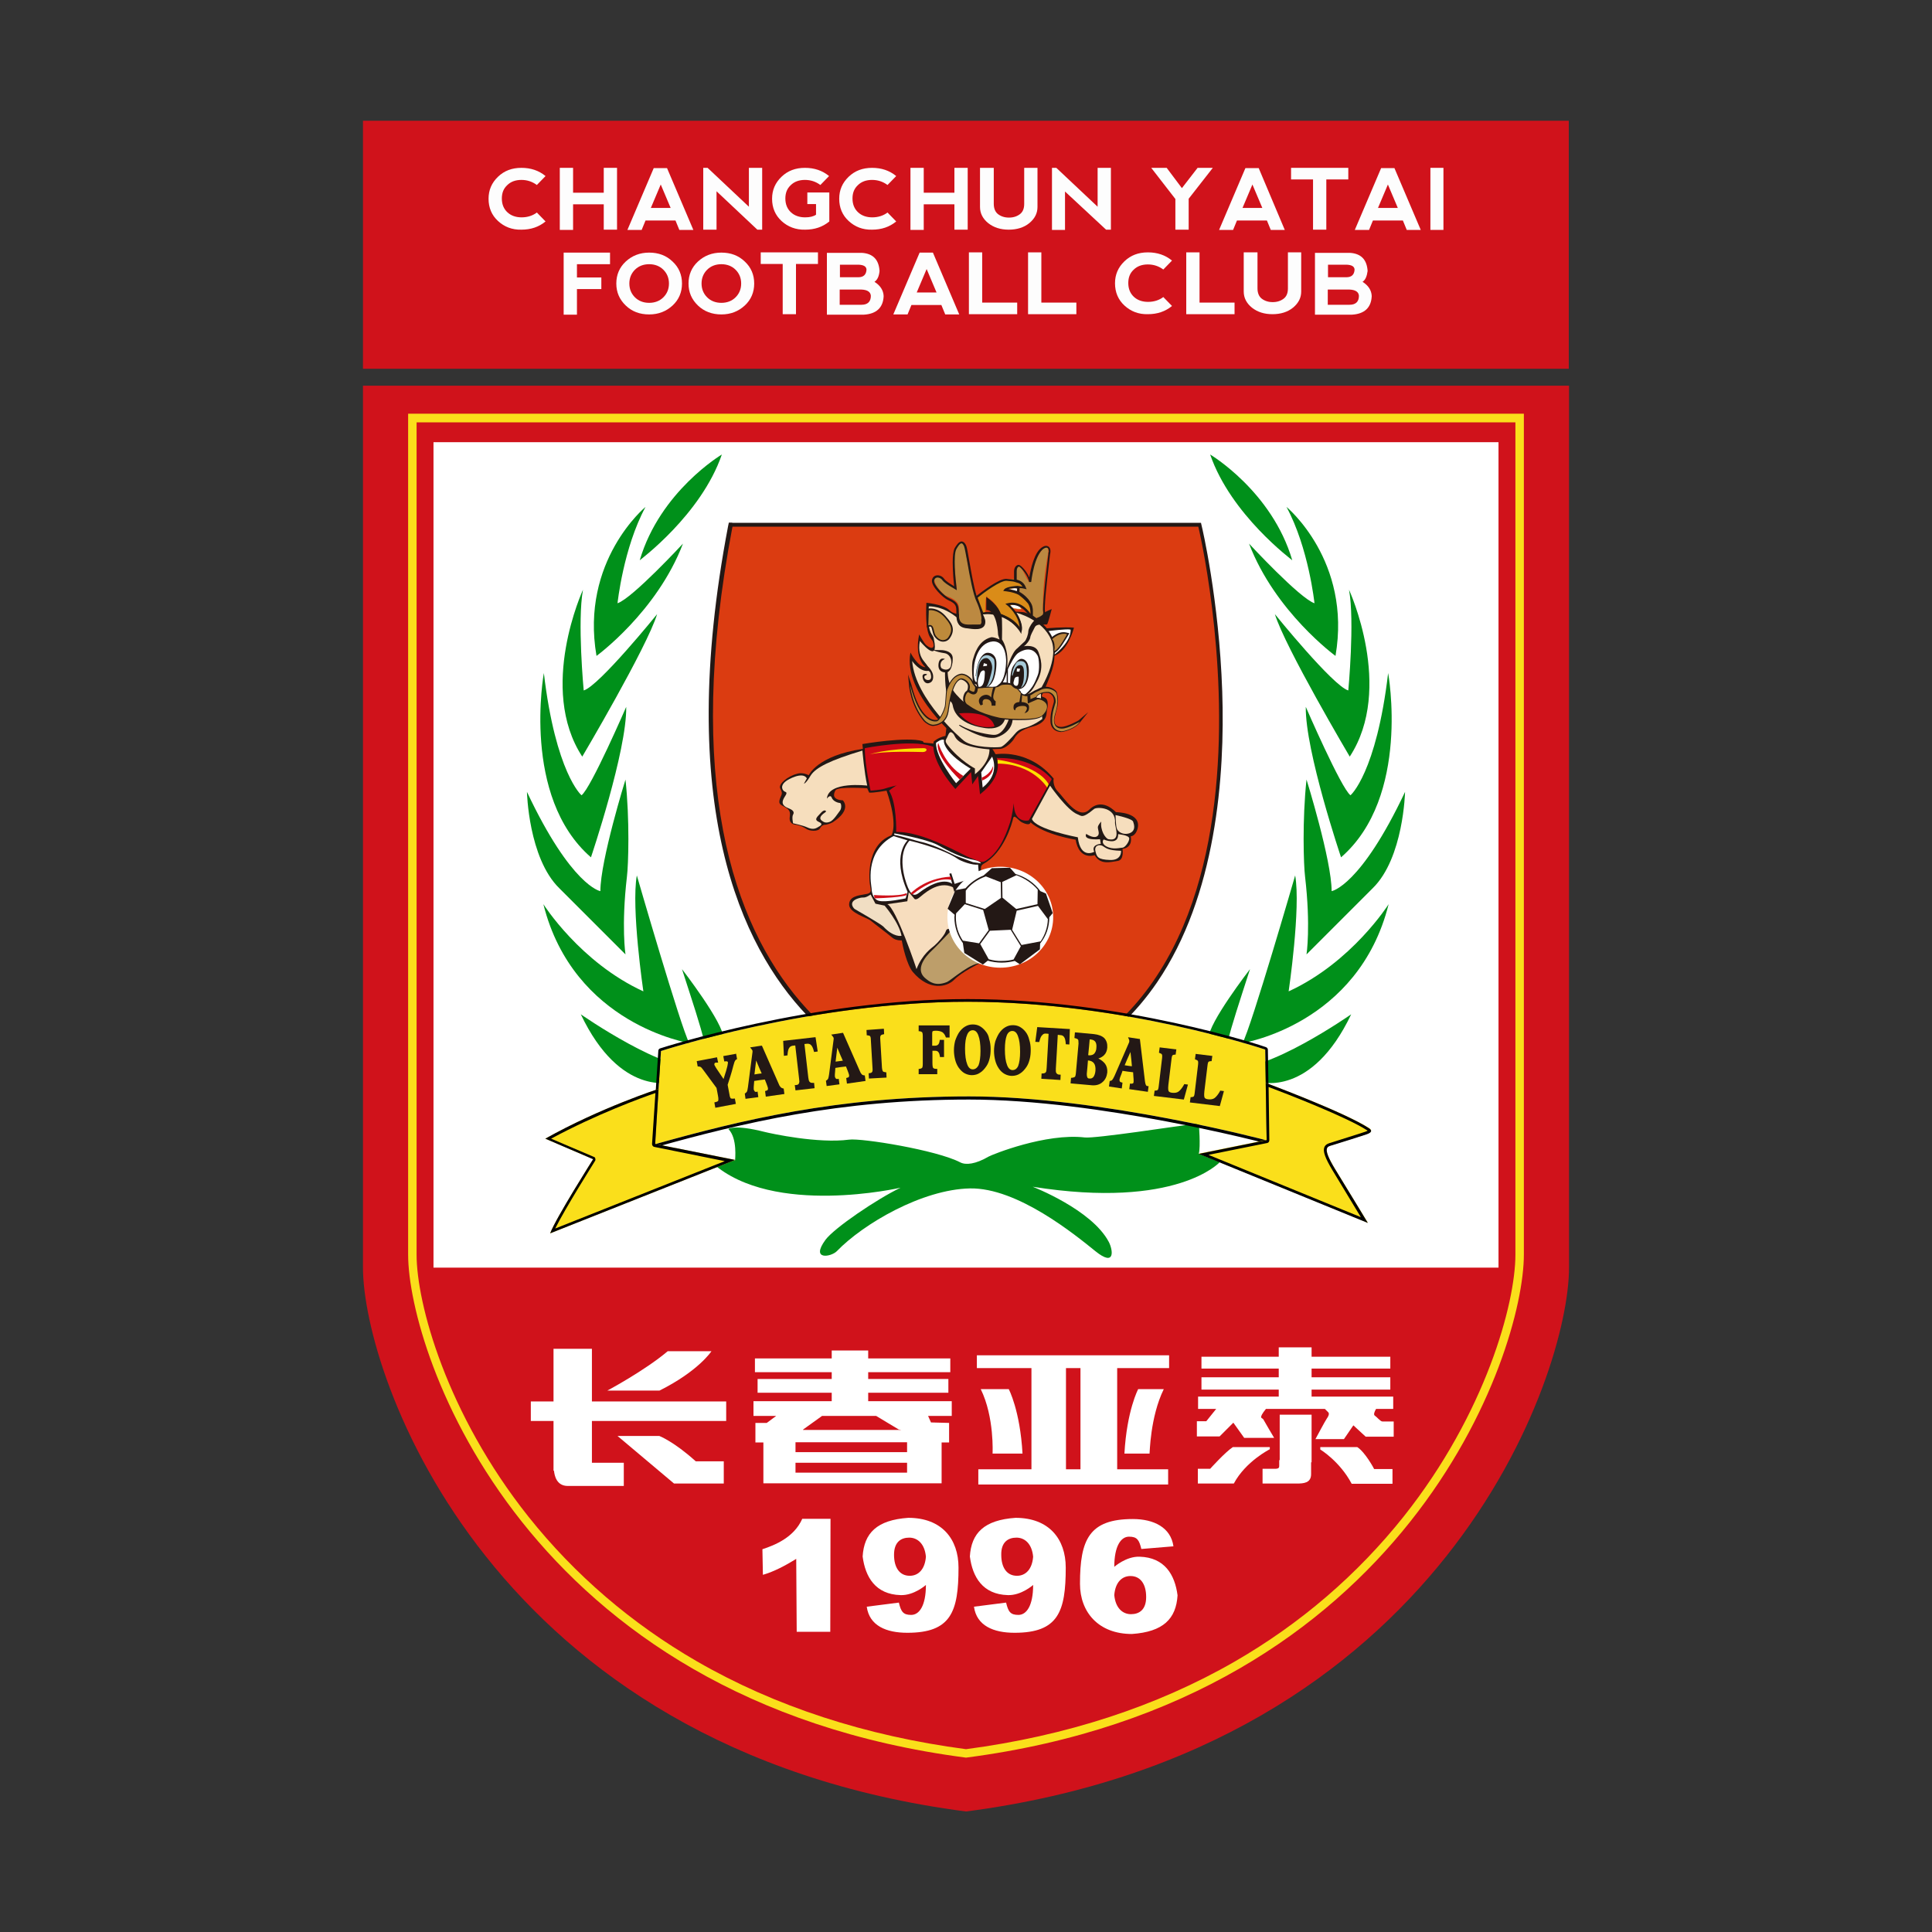 <?xml version="1.0" encoding="utf-8"?>
<!-- Generator: Adobe Illustrator 22.1.0, SVG Export Plug-In . SVG Version: 6.00 Build 0)  -->
<svg version="1.1" id="图层_1" xmlns="http://www.w3.org/2000/svg" xmlns:xlink="http://www.w3.org/1999/xlink" x="0px" y="0px"
	 viewBox="0 0 800 800" style="enable-background:new 0 0 800 800;" xml:space="preserve">
<rect x="0" y="0" width="800" height="800" fill="#333333" stroke="none"/>
<style type="text/css">
	.st0{fill:#D0121B;}
	.st1{fill:#FFFFFF;}
	.st2{fill:#00901A;}
	.st3{fill:#231815;}
	.st4{fill:#DB3C11;}
	.st5{fill:#F6DEBD;}
	.st6{fill:#BE8A3B;}
	.st7{fill:#CF0916;}
	.st8{fill:#A6CAD8;}
	.st9{fill:none;stroke:#231815;stroke-width:0.5;stroke-miterlimit:22.926;}
	.st10{fill:#BE8740;}
	.st11{fill:#BC8941;}
	.st12{fill:#DA8C18;}
	.st13{fill:#FFFFFF;stroke:#DA8C18;stroke-width:0.216;stroke-miterlimit:22.926;}
	.st14{fill:#F6DDBD;}
	.st15{fill:#FFE100;}
	.st16{fill:#F1DEC3;}
	.st17{fill:#F7DDBE;}
	.st18{fill:#BD9E6A;}
	.st19{fill:#FADF1B;}
	.st20{fill:#FDFDFD;}
</style>
<g>
	<g>
		<rect x="150.3" y="50" class="st0" width="499.3" height="102.7"/>
		<path class="st0" d="M400,159.7H150.3v365.2c0,44.3,52.5,199.5,249.7,225.2c197.2-25.7,249.7-180.8,249.7-225.2V159.7H400z"/>
	</g>
	<rect x="179.5" y="183.1" class="st1" width="441" height="341.8"/>
	<g>
		<path class="st2" d="M298.9,188.2c0,0-25.6,15.2-34,43.8C264.9,231.9,290.3,213.2,298.9,188.2z"/>
		<path class="st2" d="M267.3,209.9c0,0-27.1,22.3-20.3,61.7c0,0,25-18.2,35.8-46.5c0,0-20.9,22.6-27.1,24.7
			C255.7,249.8,258.1,226.9,267.3,209.9z"/>
		<path class="st2" d="M241.4,244.2c0,0-18.8,40.8-0.3,69.1c0,0,26.8-45.3,31-59c0,0-24.1,29.8-30.4,31.6
			C241.7,285.9,239,257.3,241.4,244.2z"/>
		<path class="st2" d="M225.2,278.7c0,0-9.4,51.2,19.5,76.3c0,0,14.9-44.1,14.6-62.3c0,0-14.6,33.7-18.5,36.6
			C240.8,329.4,230.1,320.1,225.2,278.7z"/>
		<path class="st2" d="M218.2,327.9c0,0,0.6,27.4,13.4,39.9c3,3,27.4,27.4,27.4,27.4s-1.8-11.6,0.6-32.2c0.6-4.8,1.2-23.5-0.6-40.2
			c0,0-10.4,33.4-10.4,46.2C248.5,369,236.6,366.9,218.2,327.9z"/>
		<path class="st2" d="M225,374.4c0,0,15.2,24.1,41.4,36.1c0,0-5.1-34.6-2.7-48c0,0,18.2,62.9,21.7,69.4
			C285.5,431.9,237.5,424.4,225,374.4z"/>
		<path class="st2" d="M240.5,420c0,0,35.8,25,49.8,21.7c5.2-1.2,0.9-13.1-7.9-40.4c0,0,17.4,22.5,17.1,28.5
			c-0.6,14.9-21.2,18.2-21.2,18.2S256.9,454.5,240.5,420z"/>
		<path class="st2" d="M501.1,188.2c0,0,25.6,15.2,34,43.8C535.1,231.9,509.7,213.2,501.1,188.2z"/>
		<path class="st2" d="M532.7,209.9c0,0,27.1,22.3,20.3,61.7c0,0-25-18.2-35.8-46.5c0,0,20.9,22.6,27.1,24.7
			C544.3,249.8,541.9,226.9,532.7,209.9z"/>
		<path class="st2" d="M558.6,244.2c0,0,18.8,40.8,0.3,69.1c0,0-26.8-45.3-31-59c0,0,24.1,29.8,30.4,31.6
			C558.3,285.9,561,257.3,558.6,244.2z"/>
		<path class="st2" d="M574.8,278.7c0,0,9.4,51.2-19.5,76.3c0,0-14.9-44.1-14.6-62.3c0,0,14.6,33.7,18.5,36.6
			C559.2,329.4,569.9,320.1,574.8,278.7z"/>
		<path class="st2" d="M581.8,327.9c0,0-0.6,27.4-13.4,39.9c-3,3-27.4,27.4-27.4,27.4s1.8-11.6-0.6-32.2c-0.6-4.8-1.2-23.5,0.6-40.2
			c0,0,10.4,33.4,10.4,46.2C551.5,369,563.4,366.9,581.8,327.9z"/>
		<path class="st2" d="M575,374.4c0,0-15.2,24.1-41.4,36.1c0,0,5.1-34.6,2.7-48c0,0-18.2,62.9-21.8,69.4
			C514.5,431.9,562.5,424.4,575,374.4z"/>
		<path class="st2" d="M559.5,420c0,0-35.8,25-49.8,21.7c-5.2-1.2-0.9-13.1,7.9-40.4c0,0-17.4,22.5-17.1,28.5
			c0.6,14.9,21.2,18.2,21.2,18.2S543.1,454.5,559.5,420z"/>
		<path class="st2" d="M301.6,467.5c0,0,2.4-2,15,1.2c2.8,0.7,22.2,4.9,35,3.2c5.2-0.7,36.2,4.3,46,9.4c2.3,1.2,6.3,0.8,11.8-2.4
			c1.4-0.8,23.6-9.8,39.8-7.9c4.3,0.5,38.2-4.7,47.2-5.9c0,0,0.8,9.8,0,12.6l8.7,3.5c0,0-17.7,19.7-77.5,10.2
			c0,0,24.4,9.4,31.5,22.8c1.8,3.4,2.8,10.6-5.5,3.9c-8.3-6.7-32.3-26.4-52-26c-19.7,0.4-44.1,14.6-55.1,26c-2.4,2.4-11,3.9-4.7-4.7
			c3.6-4.9,21.3-16.9,31.1-21.6c0,0-52.7,12.2-77.9-10.2l9.4-1.2C304.3,480.4,305.5,471.4,301.6,467.5z"/>
	</g>
	<path class="st3" d="M303.2,216.4h-1.4l-0.3,1.4c-22.1,115.8,5.5,174.1,32.5,202.5c26.8,28.3,58.5,33.9,66.9,32.7
		c34.1-4.7,60.5-20.3,78.2-46.2c24.4-35.8,28.2-85.3,27-120.5c-1.3-38.1-8.4-68.2-8.5-68.5l-0.3-1.3h-1.3H303.2z"/>
	<path class="st4" d="M303.3,218.1h192.9c0,0,51,213.1-95.4,233.2C385.9,453.3,263,429.4,303.3,218.1z"/>
	<g>
		<g>
			<path class="st3" d="M433.1,260.2c0,0,7.4-0.7,11.6-0.3c0,0-2.4,9.8-8.3,11.7C436.4,271.6,437.2,264.8,433.1,260.2z"/>
			<g>
				<g>
					<g>
						<path class="st3" d="M377,270.2c0,0,3,6,6.3,6.1c0,0-4.8-3.1-2.7-13.6c0,0,2,3.7,3,4.5c2.4,1.9,3.5,1.1,2.7-1.4
							c-0.5-1.7-3.4-1.6-2.7-16.2c0,0,6.4,0.6,9.1,2.7c1.4,1.1,2.1,3.3,16.1,1.5c1.8-0.2,13.3-1,15.9-0.1
							c2.7,0.9,13.3,7.3,12.1,16.1c-0.5,3.9,0.7,4.8-5.4,18.2c-0.5,1.1,3.4-0.2,2.2,5.1c-0.4,1.9,0.6,5.4-4.8,7.4
							c-1.6,0.6-6.6,1.2-8.9,5.4c-0.6,1.1-3.3,4-5.7,4.2c-2.4,0.1-10.3,0.7-15.6-2.5C397,306.5,373.7,287.2,377,270.2z"/>
						<path class="st5" d="M384.6,251.1c0,0,5.7-0.5,12.1,5c0,0-1.1,3.8,4,4.1c1.2,0.1,7.5,1.6,7.3-2.9c0-1-1-2.9-1-2.9
							s8.8-1.6,15.9,7.3c0,0,1.5-2.3-2.1-8c0,0,11,2.7,14.5,11.3c0.6,1.4,2.9,7.1-4,19.6c-0.8,1.4,0.3,13.1,0.3,13.1
							s-3.4,2.7-7.6,3.8c-1,0.3-2.2,0.6-3.5,2.1c-1.3,1.5-4.7,5.4-6.1,5.7c-1.4,0.3-11.4,0.4-15.2-2.5c-0.9-0.7-20.2-17.1-21.5-33.1
							c0,0,3,4.5,6.6,4.1c0,0,1.9,0.3-1.8-4.1c-1.3-1.6-2.4-4.2-1.6-8.3c0,0,8.1,10.1,5.8-0.8C386.3,262,383.7,263.1,384.6,251.1z"
							/>
						<g>
							<g>
								<path class="st3" d="M384.5,252l-0.5,0.1l-0.2,7.7l0.9-0.3c0.3-0.1,0.6-0.1,0.7,0c0.4,0.2,0.5,1,0.7,1.8
									c0.2,0.8,0.4,1.6,0.8,2.2c1.3,1.8,2.7,2.2,3.6,2.2c1.3,0,2.3-0.7,2.7-1.3c2.9-4,0.5-6.8-1.4-9
									C388.3,251.2,384.6,252,384.5,252z"/>
								<path class="st6" d="M384.6,252.7c0,0,3.4-0.7,6.7,3.1c1.9,2.3,3.9,4.6,1.3,8.2c-0.7,1-3.1,2.1-5.2-0.9
									c-1-1.5-0.4-4.9-3-4.2L384.6,252.7z"/>
							</g>
							<g>
								<g>
									<g>
										<path class="st3" d="M386.1,268.9c0,0,0.6,0.9,5.2,1.6c1.3,0.2,3.3,1.9,2.4,5.4c-0.2,0.8-1.5,2.1-3.7,0.9
											c-0.7-0.4-1.2-3.1,1.3-3.9c0,0-2.4-1.2-2.7,2.2c-0.3,3.4,2.7,3.3,2.7,3.3s-0.1,10.6,2.1,11.9c0.8,0.5,1,1.2,1.2,2.2
											c0.2,1,1.5,7.2,12.8,8.9c1.6,0.3,7.6,1,8.8-3.9l1.6,0.1c0,0-2.1,6.9-6.3,6.7c-1.2,0-8.5-1-13.6-3.9
											c-0.9-0.5-1.8-0.3,1.8,1.5c3.6,1.8,8,4,12.2,3.6c1.5-0.2,6.9-2.2,7.4-7.4c0.2-1.5-5.4-1.3-6.3-1.4
											c-0.9-0.1-10.1-1.9-15.5-7.5c-1.8-1.9-4.9-4.6-5.1-10.9c0,0,2.1-0.7,2.1-5.7c0-2.7-3-3.3-4.5-3.4
											c-1.5-0.1-3.9,0.3-3.6-0.9L386.1,268.9z"/>
										<path class="st7" d="M397.1,295.4c0,0,13.1-1.6,14.7,5.4C411.9,300.8,403.5,303,397.1,295.4z"/>
									</g>
									<g>
										<g>
											<path class="st3" d="M397.7,279c-2.4,0.5-4.3,2.6-5.7,6.3c-0.3,0.8-0.4,2.5-0.5,4.3c-0.1,1.4-0.2,2.8-0.4,3.3
												c-0.5,1.8-2.1,5.1-3.2,5.2c-1.5,0.2-6.9-0.2-10.5-14.6l-1.4-4.2l0.4,4.4c0,0.3,0.7,8.5,6.1,14.9c0.6,0.7,2.6,2.1,4,2
												c3.4-0.3,5.7-2.4,6.3-6l0.1-0.8c0.3-2.1,1.1-7.6,2.8-10.5c0.7-1.2,1.6-1.9,2.2-1.9c0.4,0,1.5,0.4,2.2,1.2
												c0.6,0.6,0.8,1.3,0.7,2c-0.1,1.1-0.4,1.5-0.8,1.7c-0.6,0.4-1.3,2-1.2,3.5c0.1,1.1,0.6,2,1.6,2.5l0.3,0.2
												c1.1,0.8,4.5,3.3,12.8,5.1c1.6,0.4,14.1,1.4,17.6-0.7c0.6-0.4,2.7-2.3,2.7-4.4c0-0.1,0-0.1,0-0.2c-0.1-1.3-0.9-2.3-2.5-3
												c-0.7-0.3-1.6-0.4-2.2-0.4c0.3-0.8,1.4-2.1,4.8-2c0.2,0,1,0.2,1.6,0.9c0.5,0.5,1,1.4,0.9,2.8l-0.3,1.1
												c-0.5,1.6-1.3,4.4-1.1,7.3c0.1,1.4,0.8,3.8,4.2,4.1c1.2,0.1,6.4-1.4,8.1-4.1l3.3-4.1l-4,3.4c0,0-4.7,2.7-7.2,2.7
												c-1,0-1.7-0.3-2.2-0.8c-0.6-0.7-0.8-1.8-0.5-3.1l0.5-2c0.6-2,1.4-4.6,0.5-8.2c-0.2-0.7-1-1.5-2.2-2
												c-0.9-0.4-3.2-1.1-5.5,0.3l-0.6,0.3c-0.5,0.2-1.2,0.5-2.3,1.2c-0.8,0.6-2.4,0.9-2.7,0.8c-0.5-0.3-1.9-1.2-2.6-2.2
												c-0.8-1.2-1.8-3.1-5.6-2.8l-0.7-0.1c-1,0-1.2,0.2-2,0.8c-0.8,0.5-1.5,0.8-3.2,0.8c0,0-4.6,0.1-5.6,0.4
												c-0.3-0.1-1.4-1.3-1.9-2.4C402.3,280.7,399.8,278.6,397.7,279z"/>
											<path class="st6" d="M376.9,283.7c0,0,0.6,8.2,6,14.6c0.6,0.7,2.4,1.9,3.6,1.8c1.2-0.1,5-0.6,5.9-5.6
												c0.2-1,0.9-7.9,3-11.4c0.6-1.1,1.7-2.2,2.7-2.2c1,0,3.7,1.3,3.5,3.8c-0.1,1.1-0.4,1.7-1,2.1c-0.6,0.4-2.1,3.9,0.3,5.1
												c0.6,0.3,3.5,3.2,13,5.3c1.5,0.3,13.9,1.3,17.2-0.6c0.9-0.5,4.9-4.6,0.2-6.7c-1-0.5-2.7-0.3-2.7-0.3s0.2-3.2,5.5-3.1
												c0.8,0,3.2,1.2,3,4.3c-0.1,0.8-1.7,4.5-1.4,8.3c0.1,1.5,0.9,3.4,3.8,3.7c1,0.1,6.1-1.4,7.6-3.9c0,0-4.8,2.8-7.4,2.8
												c-2.7,0-3.6-2-3.2-4.5c0.4-2.5,2.1-5.3,1-10c-0.3-1.2-3.9-3.2-7-1.3c-0.5,0.3-1.3,0.4-2.9,1.5c-0.8,0.6-2.6,1.1-3.2,0.8
												c-0.6-0.3-2-1.3-2.8-2.4c-0.8-1.1-1.8-2.5-5.3-2.3c-1.4,0.1-1.5,0-2.4,0.6c-0.9,0.6-1.7,0.6-3.5,0.6
												c-0.7,0-5.2,0.2-5.6,0.4c-0.4,0.2-1.9-1.4-2.4-2.7c-0.5-1.3-2.8-3.3-4.7-2.9c-1.9,0.4-3.8,1.9-5.4,6
												c-0.5,1.3-0.5,6.4-0.9,7.6c-0.4,1.3-2.1,5.4-3.6,5.6C386.4,298.9,380.7,298.8,376.9,283.7z"/>
										</g>
										<g>
											<g>
												<path class="st3" d="M402.9,283c0,0-0.9-7.2,0-10c0.5-1.6,1.9-7.6,7.4-9.1c1-0.3,3.6,0.9,3.6,0.9l-0.6-1.9
													c0,0-0.3-10.3-4.9-10.3v-5.4c0,0,5.2,3.4,6.3,7.6c0.4,1.7,0.2,10,0.2,10s3,4,2.1,11.9c0,0,1.9-6.6,4.3-8.3
													c0,0,2.2-2.1,3-2.8c0.7-0.7,1.5-3,1.5-4.2c0-1.2,2.2-6.3,9.7-9.2c0,0-1.5,5.8-1.9,6.3c-0.4,0.4-4.2-0.6-5.1,1.2
													c-0.9,1.8-1.8,3.3-1.9,4.3c-0.1,1-1.9,3.3-2.7,3.6c0,0,4.9-1,6.1,2.4c0.8,2.3,2.5,6.5-0.6,12.2
													c-1.4,2.6-2.2,4.4-4.7,5.7c-2.1,1.1-2.7-2.9-2.7-2.9l-5.4-2.7l-4.6,1.6l-6,0.1L402.9,283z"/>
												<g>
													<path class="st1" d="M404,282.3c0,0-1.3-1.2-0.6-6.9c0.2-1.5,1.5-9.2,7.7-9.8c1.3-0.1,5.1,0.3,5.5,7.5
														c0.1,1.2-0.2,8.3-2.9,10.2c-0.9,0.6-0.8,1.4-4.4,1C408,284.1,404,282.3,404,282.3z"/>
													<path class="st1" d="M418.3,282.9l-3.3-0.4c0,0,4-10.3,6.6-12.1c1.2-0.8,5.5-3.3,8,1c0.7,1.1,1,6.1,0.1,8.2
														c-0.9,2.1-1.6,4.8-4.8,7.6c-0.9,0.8-2.1-0.1-2.2-0.7C422.6,285.9,420.2,284.2,418.3,282.9z"/>
													<g>
														<g>
															<path class="st3" d="M404,279.9c0,0,0.4-7.6,4-9.4c1.2-0.6,4.6-0.1,4.6,4.2c0,1.5-0.3,7.6-3.3,9.5
																C408,285.1,404,279.9,404,279.9z"/>
															<path class="st3" d="M418.3,282.9c0,0-0.1-4.9,1.2-7c0.5-0.8,2.1-3.1,3.4-3.1c1.3,0,3.7,1.2,3,7
																c-0.2,1.5-1,5.1-3.7,5.5C419.5,285.7,418.3,282.9,418.3,282.9z"/>
														</g>
														<g>
															<g>
																<path class="st8" d="M404.1,281.4c0,0-0.1-6.1,2.5-9.2c0.9-1,3-1.6,4.9,0.6c0.6,0.7,0.4,6-0.6,8.5
																	c-0.5,1.1-0.9,2.1-2.1,3C407.7,285.1,404.1,281.4,404.1,281.4z"/>
																<path class="st8" d="M419,279.5c0,0,0.2-2.7,1.9-5.1c0.6-0.8,3.4-1.3,4,1c0.2,1,1.2,6.6-1.8,9.2
																	C422.3,285.5,419,279.5,419,279.5z"/>
															</g>
															<g>
																<path class="st3" d="M408.3,272.5c1.5-0.1,2.8,2.5,2.5,4.6c-0.2,1.3-1.6,7-2.5,7.4c-0.9,0.4-1.6,0.4-3,0.3
																	c-1.3-0.1-0.9-2.6-0.7-4.3C404.7,278.7,404.9,272.6,408.3,272.5z"/>
																<path class="st3" d="M422.4,275.4c1.2,0,1.6,1.3,1.6,3c0,1.6,0.1,5.5-1.9,6.9c-0.5,0.3-3-1.2-3.3-1.6
																	c-0.3-0.4,0-2.5,0.3-3.4C419.5,279.3,420.1,275.4,422.4,275.4z"/>
																<g>
																	<path class="st1" d="M405.2,284.4c0,0-0.4-1.5-0.3-2.4c0.1-0.9,0.6-2.2,1-3.3c0.4-1.1,2.1-1.8,1.9,0
																		C407.7,280.5,407.7,284.7,405.2,284.4z"/>
																	<path class="st1" d="M421.8,280.2c0,0,0.2,3.3-0.6,3.7c-0.7,0.4-1.8-0.4-1.5-1.5
																		C420.1,281.4,419.8,280.1,421.8,280.2z"/>
																	<polygon class="st1" points="407.4,274.6 408.7,275 408.7,275.7 407.1,275.9 																	"/>
																	<polygon class="st1" points="421.1,276.8 422.4,276.9 422.1,278.1 421,278.1 																	"/>
																</g>
															</g>
														</g>
													</g>
												</g>
											</g>
											<path class="st9" d="M417.1,277c0,0-1.5,5.3-2.6,6.1"/>
											<polyline class="st9" points="414.5,283 417.1,282.9 417.1,277 											"/>
										</g>
										<g>
											<path class="st3" d="M406.1,292.1c0,0-1.8-1.9,0.1-3.6c0.7-0.6,2.8-1.6,4.2,0.3c0,0,0.3-2.8,1-4.4l0.9,0.1
												c0,0-1.2,3.3-1,4.4c0.1,1,1,1.5,1,1.5l-0.1,1.8h-1.6c0,0,0.3-2.7-2.4-2.7c-1.9,0-1.2,2.2-1.2,2.2L406.1,292.1z"/>
											<path class="st3" d="M420.4,294.1c0,0-0.9,0.1-0.7-1.6c0.1-1.8,2.4-1.8,2.4-1.8l0.6-3.7l0.6,0.2l-0.3,3.5
												c0,0,3.1,0,3.1,2.1c0,1-0.1,2.1-1.9,2.5c0,0,2.7-3-0.7-3C423.3,292.3,420.4,292.3,420.4,294.1z"/>
										</g>
										<path class="st3" d="M403.8,284.4c0,1.1-0.3,1.9-0.5,2c-0.4,0.2-1.6-0.4-2.1-0.9l-0.6,0.8c0.3,0.3,2,1.7,3.2,1.1
											c1.1-0.5,1.1-2.2,1.1-2.8L403.8,284.4z"/>
										<path class="st3" d="M425.4,287.9l0.2,3.4l4.4-1.9l-1.1-0.8c0,0-1.4,0.5-2.2,0.9c0-0.7-0.1-2-0.1-2L425.4,287.9z"/>
									</g>
								</g>
								<path class="st3" d="M383.9,279.2c0,0-2-0.7-1.9,1c0.1,1.7,1.2,3,2.5,2.7c1.3-0.3,2-1.2,1.9-3c-0.1-1.8-1.7-3.6-2.5-4.2
									c-0.8-0.6-0.8,1.6-0.8,1.6s1.9,0.3,2.2,1.4c0.3,1.1,0.7,2.9-1,2.9c-1.7,0-2.1-1.9-0.8-2L383.9,279.2z"/>
							</g>
						</g>
					</g>
					<g>
						<path class="st1" d="M434.2,261.3c0,0,7.5-1,9.1-0.6c0,0,0.8,4.4-6.6,10.3C436.7,271.1,437.7,265.9,434.2,261.3z"/>
						<g>
							<path class="st3" d="M435.4,264l-0.3,0.3l0.6,1.1c0.4,0.7,0.5,2.2,0.4,3.6l0.1,1.8l1.1-0.9c1.5-0.9,4-5.2,4.8-6.5l0.7-1.2
								l-1.3-0.3C438.2,261.2,435.5,263.9,435.4,264z"/>
							<path class="st10" d="M435.9,264.5l-0.2,0.2l0.2,0.2c0.7,0.7,1,3.2,0.7,4.1l0,0.6l0.5-0.3c1.4-0.8,4.2-5.7,4.5-6.3l0.2-0.4
								l-0.4-0.1C438.5,262,436,264.4,435.9,264.5z"/>
							<path class="st10" d="M436.1,264.7c0,0,2.4-2.4,5.2-1.8c0,0-3,5.4-4.4,6.2C436.9,269.1,437.1,265.7,436.1,264.7z"/>
						</g>
					</g>
				</g>
				<g>
					<g>
						<g>
							<path class="st11" d="M404.7,246.8c-1.1-0.7-4.6-15-4.7-18c-0.1-3-0.1-4.3-1.9-4.4c-1.7-0.1-2.3,3.3-2.9,5.1
								c-0.6,1.9,1,14.5,1,14.5c-2.1-0.6-3.1-2-5.1-3.6c-2-1.6-3.2-1.8-3.7-1.4c-2.1,1.4,2.9,7.2,4.3,7.7c6.4,2.3,5.4,4.4,5.4,8.3
								c0,3.9,3.1,3.7,5.7,3.6c2.6-0.1,3.9,0.4,3.6-1c-0.2-1,0.1-2.3,0.3-3C406,252.6,405.2,249.1,404.7,246.8
								C404.7,246.8,404.7,246.8,404.7,246.8z"/>
							<path class="st12" d="M415.7,244.2c2.3-1.7,9-0.7,9-0.7c-0.3-1.2-2.9-2.9-4.3-3.8c0,0.1,0,0.1,0,0.1c-8-0.7-15.5,6.8-15.7,7
								c0.5,2.3,1.2,5.8,2,7.8c0.1-0.3,0.2-0.5,0.2-0.5s1.1,0.1,1.1-1c0-8.6,0.9-5.7,0.9-5.7c4.4,2.7,5.6,7,5.6,7c6,1.7,8,5.8,8,5.8
								c0.1-6.3-5.7-10-5.7-10c5.9-1.2,9.5,3.1,10.8,4.7C426.6,244.4,415.7,244.2,415.7,244.2z"/>
							<path class="st11" d="M431.5,227.7c-4,5-5.1,13.4-5.1,13.4c-1.7-1.3-2.9-6.6-4.7-6.4c-1.7,0.1-1.4,4.3-1.3,5
								c1.4,0.9,4,2.6,4.3,3.8c0,0-6.7-1-9,0.7c0,0,10.9,0.1,11.8,10.7c0.1,0.2,0.3,0.3,0.4,0.4c1.3,1.6,4-0.9,4-0.9
								c-0.4-9.8,1.1-20.1,2-24.7C434.7,225.3,432.2,226.8,431.5,227.7z"/>
						</g>
						<path class="st13" d="M418.3,250.6c0,0,3.8-1.1,4.6,1.6C422.8,252.2,418.6,252.5,418.3,250.6z"/>
						<path class="st1" d="M418.3,244.1c0,0,3.1-1.4,3,0.4C421.3,244.5,419.8,245.5,418.3,244.1z"/>
					</g>
					<path class="st3" d="M434.1,226.3c-0.6-0.4-1.5-0.4-2.4,0.2c-3.4,1.9-4.9,9.1-5.5,12.6c-1.1-2.6-3.5-5.2-4.4-5.2
						c-0.9,0-1.9,1-1.9,2.7v3.4c-0.7-0.1-1.4-0.2-2.1-0.2l-1-0.1c-3-0.3-10.5,5.5-12.4,7c-1.2-3.8-2.2-9.6-3-14.2
						c-0.6-3.4-1-5.8-1.3-6.5c-0.5-1.2-1.1-1.7-1.8-1.8c-1.3-0.1-2.4,1.8-3,2.8c-0.6,1.1-0.8,3.4-0.8,6c0,3.8,0.4,8,0.6,9.8
						c-0.2-0.1-0.4-0.3-0.4-0.3c-1.3-0.8-3-1.8-3.8-2.9c-0.7-1-2.1-1.6-3.3-1.3c-0.9,0.2-1.6,1-1.7,2c-0.3,2.6,4.7,7.3,6.7,8.2
						c3.4,1.5,3.4,2.5,3.4,5.1l0.1,2.4c0.4,4.4,4.7,4.1,7.9,3.9l1.2-0.1c0.7,0,1.2-0.4,1.6-0.9c0.6-1,0.5-2.8,0.2-4.5
						c9.2-2.1,15.2,6.9,15.2,7l0.7,1.1l0.1-1.3c0-0.3,0-0.6,0-0.9c0-4.7-3.3-8.4-4.9-9.8c5.4-0.6,8.3,4.9,8.4,5.2l0.8,0.3l1.5,1.1
						l0.2,0c0.1,0,2.1-0.2,3.1-1.5c0.5-0.6,0.7-1.4,0.6-2.3c-0.3-1.8,0.4-9.5,2-22.9l0.1-0.8C435.2,227.9,434.9,226.8,434.1,226.3
						L434.1,226.3z M406.1,258.5L406.1,258.5c-0.2,0.3-0.5,0.5-0.9,0.5l-1.2,0.1c-3.7,0.2-6.6,0.2-6.9-3.1l-0.1-2.4
						c-0.1-2.7-0.1-4.2-4-5.9c-1.9-0.8-6.4-5.3-6.2-7.2c0.1-0.7,0.4-1.1,1-1.3c0.8-0.2,1.8,0.2,2.3,0.9c0.9,1.2,2.7,2.3,4.1,3.1
						l2,1.2l-0.1-0.9c-0.5-3.7-1.4-13.8-0.1-16.1c0.4-0.7,1.4-2.5,2.2-2.4c0.3,0,0.7,0.5,1,1.2c0.3,0.7,0.7,3.3,1.3,6.3
						c1,5.8,2.4,13.7,4,16.9C405.5,251.5,407.2,256.8,406.1,258.5L406.1,258.5z M417.2,249.8L417.2,249.8l-0.9,0.2l0.7,0.6
						c0.1,0,4.9,4,5.2,9.3c-2-2.4-7.4-7.8-15.1-6.3c-0.2-0.6-2.1-5.5-2.3-6.1c2.7-2.2,9.5-7.2,12-7l1,0.1c0.8,0.1,1.5,0.1,2.2,0.3
						c0,0,1.5,0.5,1.9,0.6c0.6,0.3,1.1,0.8,1.5,1.4c0,0,0,0,0,0c-0.8-0.1-2.1-0.3-2.1-0.3s-4.4,0.2-5.4,1.4l-0.5,0.7l0.8,0.1
						c0,0,3.4,0.3,5.6,1.5c0.8,0.6,2.5,1.9,3.8,3.5c0,0,0,0.1,0.1,0.1c0.6,1,1,2.3,1,3.9c0,0.1,0,0.3,0,0.4
						C425.3,252,422,248.6,417.2,249.8L417.2,249.8z M417.5,243.9L417.5,243.9c1-0.4,2.4-0.4,3.7-0.3l-0.1,1.2
						C419.9,244.3,418.5,244.1,417.5,243.9L417.5,243.9z M434.1,229.5L434.1,229.5l-0.1,0.8c-0.5,4.5-2.1,17.3-2.1,21.9
						c0,0.5,0,0.9,0.1,1.2c0,0.1,0,0.3,0,0.4c0,0.5-0.1,0.9-0.4,1.2c-0.7,0.9-2,1.1-2.3,1.1c-0.2-0.1-1.2-0.9-1.6-1.2
						c0-0.3,0-0.6,0-0.9c0-0.1,0-0.3,0-0.4c0-0.1,0-0.3,0-0.5c0-1.2-0.2-2.7-1.2-4c-1-1.6-2.4-2.8-3.8-3.7c-0.1-0.1-0.2-0.1-0.2-0.1
						c-0.2-0.1-0.3-0.2-0.4-0.3c0-0.3,0.1-1,0.1-1.5c0.4,0,0.8,0.1,1.2,0.1c0.3,0.1,0.6,0.1,0.9,0.2l0.8,0.2l-0.3-0.7l0,0
						c0,0,0,0,0,0v0c0,0,0,0,0,0c-0.1-0.1-0.1-0.3-0.2-0.5c-0.8-1.7-2.1-2.4-3.6-2.8c0-1.1,0-3.6,0-3.6c0-1.1,0.5-1.8,1-1.8
						c0.6,0.2,3.9,3.8,4.1,6.4l0.9,0c0-0.1,1.3-11.6,5.3-13.9c0.5-0.3,1.1-0.5,1.5-0.2c0.3,0.2,0.5,0.8,0.5,1.6
						C434.1,228.8,434.1,229.1,434.1,229.5z"/>
				</g>
			</g>
		</g>
		<g>
			<g>
				<path class="st3" d="M330.1,320.4c0,0,2-0.8,4.8,0.6c0,0,3.4-8.1,22.4-10.9l-0.2-2c0,0,18.5-3.2,25-1.2l0.4,0.6l4.2,0.4
					l25.8,4.4c0,0,13.5-2.4,23.8,10.1c0,0-0.6,3,1.8,5.4c2.4,2.4,8.3,11.9,12.9,7.5c1.4-1.4,5.4-4.6,11.1,1c0,0,10.9,0,8.9,7
					c-0.9,3-2.8,3-2.8,3s1.2,4.6-3.4,5.2c0,0,0.8,4.6-2,5c-2.8,0.4-7.2,1.8-9.5-2.4c0,0-6.4,2.4-7.9-6.4c0,0-12.9-2-18.7-7.2
					c0,0,0,1.8-3.6,0c-1.5-0.8-3.2-3.6-3.6-1.6c-0.4,2-3.8,14.1-12.1,18.7c-1.4,0.8-1.2,1.6-1.2,2.8c0,1.2-0.6,38.5-0.6,38.5
					s-7.4,3.6-10.5,6.8c-3.2,3.2-10.5,4.6-17.1-3.2c-2.5-3-4.2-10.7-4.6-13.1c0,0-2.4,0.2-4-1.2c-1.6-1.4-7.5-5.8-8.9-7
					c-1.4-1.2-8.9-3.2-8.9-6.6c0-3.4,3.8-3.8,6-4.2c2.2-0.4,3.4-0.4,2.8-3c-0.6-2.6-2-17.5,8.7-21.5c0,0,3-4-2-18.5
					c0,0-5.6,1-7.2,0.8l-0.8-1.8c0,0-12.1-0.8-13.1,0.8c-1,1.6-1.4,4,3,4.2c0,0,4,3.8-4.2,9.1c-1,0.6-2.8,1-2.8,1s-1.6-0.2-2.4,1.4
					c-0.8,1.6-4.4,1.2-5.6,0.4c-1.2-0.8-2.8-1.6-4.6-1.8c-1.8-0.2-2.6-1.4-2.4-3c0.2-1.6,0.4-3-1.8-4.2c-2.2-1.2-3.2-1.4-2-4.2
					c0.7-1.6,0.8-1.8-0.2-3.8C322.4,324.6,326.1,321.4,330.1,320.4z"/>
				<g>
					<g>
						<g>
							<path class="st7" d="M358.1,309.8c0,0,19-3.8,27.7-0.8c8.7,3,27.7,4.9,27.7,4.9s13.6-0.8,22,8.7l-9.5,17.1
								c0,0-6.2,1.6-6.2-7.1c0,0-0.8,6-1.6,8.1c-0.8,2.2-3.5,11.7-10,15.7c-1.9,1.2-3,0-6.2-1.1c-3.3-1.1-19.5-11.1-30.9-10.8
								c0,0,0.3-12.2-3-17.1c0,0,2.4-1.9,3.3-2.2c0,0-3.5,0.8-5.2,1.4c-1.6,0.5-5.7,0.8-5.7,0.8S358.1,317.1,358.1,309.8z"/>
							<g>
								<path class="st5" d="M434.8,325.3c0,0,7.1,10.3,11.4,11.9c1.6,0.6,1.9,1.9,6.8-2.2c1.2-1,9.2-0.8,8.7,5.7
									c-0.1,1.6,2.7,7.9-2.7,6.8c-1.3-0.3-3.5-3.8-3-7.3c0,0-1.4,1.4-1.4,2.4c0,1.1,1.1,3-0.5,3.8c-1.6,0.8-4.3-1.1-4.3-1.1
									s-1.9,2.7,5.7,2.2l0.3,1.9c0,0-4.1,0.3-2.7,3.3c0,0-5.7,3.3-6.8-6c0,0-17.6-3.3-19-7.6L434.8,325.3z"/>
								<path class="st5" d="M461.9,337.5c0,0,6.8,1.4,7.3,2.7c0.5,1.4,0.8,3-0.3,4.1c-1.1,1.1-3.5,1.4-5.2,0.3
									C462.2,343.4,462.2,343.2,461.9,337.5z"/>
								<path class="st5" d="M463,345.4c0,0,4.6,0.4,4.6,1.8c0,1.4-1.8,3.8-2.8,3.8c-1,0-4,1-6.8-0.6c-1.2-0.7-1.8-1.8-1-2.8
									C457,347.6,463.2,350.3,463,345.4z"/>
								<path class="st5" d="M464.2,352.3c0,0,0.4,4-4.6,3.8c-5-0.2-5.4-1.2-6-3.6c-0.6-2.4,1.6-3,3-2.2
									C458,351.1,458.4,352.1,464.2,352.3z"/>
							</g>
						</g>
						<g>
							<path class="st3" d="M386.6,307.1c0,0,1.5-1.6,4.9-2.4l0.5-4.3l6.6,7.2c0,0,9.6,2.9,12.1,2.3c0,0,8.1,8.9-4.9,19l-0.8-7.6
								l-2.4,3.5l-0.5-5.1l-6.5,7C395.5,326.6,385.2,315.5,386.6,307.1z"/>
							<g>
								<g>
									<g>
										<path class="st1" d="M387.6,307.6c0,0,2.1-1.8,3.3-1.2c0,0-1.5,4.2,11,11.9l-6,6C395.9,324.3,387.3,313.6,387.6,307.6z"/>
										<path class="st1" d="M410.8,313.3c0,0,3.6,6.9-3.9,12.8l-0.6-6.3L410.8,313.3z"/>
										<g>
											<path class="st7" d="M388.5,307.6c0,0,2.7,9.2,10.4,13.7l-1.5,1.5C397.4,322.8,386.7,312.7,388.5,307.6z"/>
											<path class="st7" d="M406.5,322c0,0,3.5-1.2,4.7-4.8c0,0,0.6,3.9-4.5,6L406.5,322z"/>
										</g>
									</g>
									<path class="st14" d="M394.8,303.9c0.9,1,0.6,5.2,14.9,6.4c0,0,0.6,5-6,10.3v-2.4c0,0-6.2-3.2-11.3-9.7
										c-1.3-1.7-0.8-2-0.2-3.2C392.8,304.1,393.2,302.1,394.8,303.9z"/>
								</g>
								<g>
									<path class="st15" d="M360.1,312.4c0,0,6-2.4,22.4-2.6c1.8,0,1.4,1.6-0.4,1.6C380.3,311.4,366,310.8,360.1,312.4z"/>
									<path class="st15" d="M413.1,314.6c0,0,16.5,2,21.1,10.1l-0.6,1.4c0,0-6-9.9-20.5-9.9V314.6z"/>
								</g>
							</g>
						</g>
					</g>
					<path class="st5" d="M357.1,310.8c0,0,0.8,9.3,2,14.5c0,0-16.1-2-16.7,5.4c0,0,1.4-2,2-0.4c0.6,1.6,2.8,2.2,3.4,2.2
						c0.6,0,0.8,2.2,0,3.2c-0.8,1-2.6,4-4.2,4.6c-1.6,0.6-2.4,0.2-3.2-0.4c-0.8-0.6-1.6-1.6,1.4-3.6c0.7-0.5-0.4-1.4-1.8,0.2
						c-1.4,1.6-3.2,2.8-1,3.8c0.9,0.4,1.8,1,0.4,1.8c-1.4,0.8-2.4,1.8-5.4,0.4c-1.5-0.7-5.6-1.6-5.6-1.6s-0.6-2.6,0-3.6
						c0.6-1,0-1.8-1.4-2.4c-1.4-0.6-3.8-1.4-2.6-4c0.5-1.2,2-2.6,0.8-3c-1.2-0.4-2.4-2.4,0.2-4.4c0.8-0.7,7-4.2,8.7-1.2l-1.2,2.2
						c0,0,0.8,0,2.8-3.4C337.8,317.8,343.8,314.8,357.1,310.8z"/>
				</g>
			</g>
			<g>
				<path class="st1" d="M370.4,345.1c0,0,12.8,2.2,17.7,4.7c2.3,1.2,8.1,4.7,13.8,6c1,0.2,3.9,0.6,4.3,1.7l-3.3-0.5
					c0,0-4.9-1.8-6.8-2.5c-1.8-0.7-8.6-4.6-15.1-6c-1.5-0.3-6.9-2.1-10.7-2.8V345.1z"/>
				<g>
					<g>
						<g>
							<path class="st1" d="M370,346.2l5.8,1.8c0,0-6.8,6,0,21.3L375,372c0,0-8.3,1.8-11.1,1c-2.8-0.8-3-4.4-3-5.2
								C360.9,367,357.5,352.7,370,346.2z"/>
							<path class="st1" d="M376.6,348.1c0,0,13.7,3.2,19.9,7.5c1.2,0.9,6.2,2.8,8.5,2.4l0.2,2.4l0.4,2.2l-10.3,3.4l-1.4-4.4
								l-0.8,0.2l1.2,4.2c0,0-4-3.8-13.9,3.8c-1.2,0.9-2.8,1.6-4.4-2.2C374.4,363.8,371.4,353.7,376.6,348.1z"/>
						</g>
						<g>
							<path class="st0" d="M361.9,370.6c0,0,10.5,0.8,13.5-0.8v0.8c0,0-1,1-13.3,1.4L361.9,370.6z"/>
							<path class="st0" d="M377,370c0,0,5.8-6.4,16.7-7l0.4,1.4c0,0-6-2.2-16.3,6L377,370z"/>
						</g>
					</g>
					<g>
						<path class="st16" d="M360.5,370.4l2,3.8l3.8,0.8c0,0,6,7,7,12.5c0,0-3.2,0.8-7.5-3.8c-1.2-1.2-11.1-6.8-11.9-7.3
							c-0.8-0.6-2.8-3.4,2.2-4.6C357.5,371.4,357.9,372.2,360.5,370.4z"/>
						<path class="st17" d="M367.4,374.4l8.3-1.2l0.6-3.8l2.2,2.6c0,0,0.4,1,2-0.2c1.6-1.2,7.9-7.5,14.1-4.4l0.6,2l-2.2,15.3
							c0,0-1-0.4-1.4,1c-0.4,1.4-3.2,4.6-4.6,5.8c-1.4,1.2-5.1,3.6-7.5,9.8C379.6,401.3,371,375.8,367.4,374.4z"/>
						<path class="st18" d="M383.3,405.2c1.5,1.2,4,3.4,8.9,1.4c1.6-0.7,10.3-8.5,14.3-7.7l-12.7-13.5c0,0-6.2,6.6-7.2,7.5
							C385.7,393.8,377.6,400.6,383.3,405.2z"/>
					</g>
				</g>
			</g>
		</g>
	</g>
	<g>
		<path class="st1" d="M436.1,379.8c0,11.6-9.8,20.9-21.9,20.9c-12.1,0-21.9-9.4-21.9-20.9s9.8-20.9,21.9-20.9
			C426.3,358.9,436.1,368.2,436.1,379.8z"/>
		<path class="st3" d="M434.5,379.8l1.4-1.7l-2.8-8.1l-2.3-1c-2.5-3.4-6.1-5.9-10.3-7.1l-2.3-2.6l-7.5,0.2l-3.4,3
			c-2.9,1.2-5.5,3-7.5,5.3l-4.2,0.8l-3.2,7.7l2.9,2.5c0,0.3-0.1,0.6-0.1,1c0,4,1.3,7.7,3.5,10.7l0.6,4.1l7.7,4.8l2-1.6
			c1.8,0.5,3.8,0.8,5.8,0.8c1.9,0,3.7-0.3,5.4-0.7l2.1,1.4l8.3-6.2l0.1-2.4C433.2,387.6,434.5,383.9,434.5,379.8
			C434.5,379.8,434.5,379.8,434.5,379.8L434.5,379.8z M423,391.3L423,391.3L423,391.3l-3.9-6.3l1.9-7.9l8.8-2l4.1,5.5
			c-0.1,3.4-1.2,6.5-3,9.2L423,391.3L423,391.3z M429.7,368.4L429.7,368.4l-0.1,6l-8.8,2l-5.7-4.7l-0.1-6.5l5.9-2.8
			C424.3,363.7,427.4,365.7,429.7,368.4L429.7,368.4z M408.2,362.9L408.2,362.9l6.2,2.4l0.1,6.5l-6.7,4.6l-7.9-2.5v-5.1
			C401.9,366.1,404.8,364.1,408.2,362.9L408.2,362.9z M395.9,378.2L395.9,378.2l3.6-3.8l7.6,2.4l2.3,8.3l-4,5.5l-6.7-1.1
			c-1.9-2.8-2.9-6.1-2.9-9.7C395.8,379.3,395.9,378.7,395.9,378.2L395.9,378.2z M409.4,397.2L409.4,397.2l-3.5-6.3l4-5.5l8.6-0.4
			l4.2,6.8l-3,5.5c-1.5,0.4-3.1,0.6-4.8,0.6C413,398,411.2,397.7,409.4,397.2z"/>
	</g>
	<g>
		<path class="st19" d="M273.7,435.2c0,0,62.4-20.4,127-20.4c64.6,0,123.2,19.8,123.2,19.8l0.6,37.6c0,0-68.4-18.2-123.2-18.2
			c-54.9,0-95,10-130.1,19.8L273.7,435.2z"/>
		<path d="M400.7,414.8c64.6,0,123.2,19.8,123.2,19.8l0.6,37.6c0,0-68.4-18.2-123.2-18.2c-54.9,0-95,10-130.1,19.8l2.5-38.6
			C273.7,435.2,336.1,414.8,400.7,414.8 M400.7,413.7c-64,0-126.7,20.2-127.3,20.4c-0.5,0.1-0.8,0.6-0.8,1l-2.5,38.6
			c0,0.4,0.1,0.7,0.4,1c0.2,0.2,0.5,0.3,0.7,0.3c0.1,0,0.2,0,0.3,0c36-10,75.8-19.7,129.8-19.7c54.1,0,122.2,18,122.9,18.1
			c0.1,0,0.2,0,0.3,0c0.3,0,0.5-0.1,0.7-0.2c0.3-0.2,0.5-0.6,0.4-0.9l-0.6-37.6c0-0.5-0.3-0.9-0.8-1.1
			C523.7,433.3,464.7,413.7,400.7,413.7L400.7,413.7z"/>
	</g>
	<g>
		<path class="st3" d="M305.2,438.5l-0.4-2.2l-0.3,0.1l-5,0.9l0.4,2.2l0.3,0c0.4-0.1,0.7,0,0.9,0c0.2,0.1,0.2,0.2,0.3,0.2
			c0.1,0.5-0.1,2-1.7,6.8c0,0-0.1,0.2-0.1,0.3c-0.6-0.9-3.1-4.6-3.1-4.6l-0.1-0.2c-0.4-0.6-0.5-0.9-0.6-1.1c0-0.3,0-0.5,0.1-0.6
			c0.1-0.2,0.3-0.3,0.7-0.3l0.2,0c0,0,0.2,0,0.2,0l0.4,0l-0.1-0.3l-0.4-1.9l-8.4,1.6l0.4,2.2l0.3,0c0.3,0,0.7,0.1,0.9,0.2
			c0.2,0.1,0.6,0.5,1.3,1.5c0,0,5.2,7.1,5.3,7.2c0,0.1,0.6,3.2,0.6,3.2c0.3,1.5,0.1,1.9,0.1,2.1c-0.1,0.2-0.4,0.4-1.3,0.6l-0.3,0.1
			l0.4,2.2l8.5-1.6l-0.4-2.2l-0.3,0c-0.9,0.1-1.2,0-1.4-0.1c-0.1-0.1-0.4-0.4-0.6-1.9c0,0-0.7-3.6-0.7-3.7c0.8-2.5,1.6-4.9,2.2-7.3
			c0,0,0.1-0.4,0.1-0.4c0.4-1.5,0.6-2,0.8-2.3c0.2-0.3,0.4-0.5,0.6-0.5L305.2,438.5z"/>
		<path class="st3" d="M323.2,450.1c-0.3-0.3-0.6-0.8-0.8-1.4l-6.9-15.7l-0.3,0l-4.6,0.7l0.8,1l0.2,0.4l0,0.2l0,0.3l-1.9,14.6
			c-0.1,0.9-0.3,1.5-0.4,1.8c-0.2,0.3-0.4,0.5-0.7,0.7l-0.2,0.1l0.3,2.2l5.3-0.7l-0.3-2.3l-0.4,0.1c-0.4,0.1-0.6,0-0.8-0.2
			c-0.2-0.2-0.3-0.5-0.4-0.8l0-0.4l0-0.6c0,0,0.2-2.1,0.2-2.5c0.5-0.1,3.9-0.6,4.4-0.6c0.2,0.4,1,2.6,1,2.6c0,0,0.2,0.6,0.2,0.6
			c0,0,0.1,0.4,0.1,0.4c0,0.3,0,0.5-0.1,0.7c-0.2,0.2-0.4,0.3-0.8,0.4l-0.3,0.1l0.3,2.3l7.7-1.1l-0.3-2.3l-0.3,0
			C323.7,450.5,323.4,450.4,323.2,450.1L323.2,450.1z M312.4,444.9L312.4,444.9c0.1-0.6,0.5-4.2,0.7-5.8c0.6,1.5,2,4.8,2.3,5.4
			C314.8,444.5,313,444.8,312.4,444.9z"/>
		<path class="st3" d="M356.8,444.8c-0.3-0.3-0.6-0.8-0.8-1.4l-6.9-15.7l-0.3,0l-4.6,0.7l0.8,1l0.2,0.4l0,0.2l0,0.3l-1.9,14.6
			c-0.1,0.9-0.3,1.5-0.4,1.8c-0.2,0.3-0.4,0.5-0.7,0.7l-0.2,0.1l0.3,2.2l5.3-0.7l-0.3-2.3l-0.4,0.1c-0.4,0-0.6,0-0.8-0.2
			c-0.2-0.2-0.3-0.5-0.4-0.8l0-0.4l0-0.6c0,0,0.2-2.1,0.2-2.6c0.5-0.1,3.9-0.6,4.4-0.6c0.2,0.4,1,2.6,1,2.6c0,0,0.2,0.6,0.2,0.6
			l0.1,0.4c0,0.3,0,0.5-0.1,0.7c-0.1,0.2-0.4,0.3-0.8,0.4l-0.3,0.1l0.3,2.3l7.7-1.1l-0.3-2.3l-0.3,0
			C357.3,445.2,357,445.1,356.8,444.8L356.8,444.8z M346,439.6L346,439.6c0.1-0.6,0.5-4.2,0.7-5.8c0.6,1.5,2,4.8,2.3,5.4
			C348.4,439.3,346.6,439.5,346,439.6z"/>
		<path class="st3" d="M474.5,449.3c-0.2-0.4-0.3-0.9-0.4-1.6l-2.1-17.5l-0.3,0l-4.6-0.7l0.5,1.2l0,0.5l0,0.2l-0.1,0.3l-6,13.8
			c-0.4,0.8-0.7,1.4-0.9,1.6c-0.2,0.3-0.5,0.4-0.9,0.5l-0.2,0l-0.3,2.3l5.3,0.8l0.3-2.4l-0.4-0.1c-0.4-0.1-0.6-0.2-0.7-0.4
			c-0.1-0.2-0.2-0.5-0.1-0.9l0.1-0.4l0.2-0.6c0,0,0.8-2,0.9-2.5c0.5,0.1,3.9,0.6,4.4,0.6c0,0.5,0.2,2.9,0.2,2.9c0,0,0,0.7,0,0.7
			l0,0.4c0,0.3-0.1,0.5-0.3,0.6c-0.2,0.1-0.5,0.2-0.9,0.1l-0.3,0l-0.3,2.3l7.7,1.1l0.3-2.3l-0.3-0.1
			C474.9,449.8,474.7,449.6,474.5,449.3L474.5,449.3z M465.7,441.1L465.7,441.1c0.2-0.6,1.7-4,2.4-5.5c0.2,1.7,0.6,5.3,0.6,5.9
			C468.1,441.5,466.3,441.2,465.7,441.1z"/>
		<path class="st3" d="M337.7,429.5l-0.3,0l-13.1,1.5l0.3,6.2l1.5-0.2l0-0.3c0.1-1.3,0.3-2.3,0.7-2.8c0.3-0.5,0.8-0.8,1.5-0.9
			c0,0,0.7-0.1,1-0.1c0.1,0.6,1.6,13.9,1.6,13.9l0.1,1.1l-0.1,0.5c-0.1,0.3-0.2,0.5-0.4,0.6c-0.2,0.2-0.6,0.3-1,0.3l-0.4,0l0.3,2.2
			l7.9-0.9l-0.2-2.2l-0.4,0c-0.4,0-0.8,0-1-0.1c-0.2-0.1-0.4-0.3-0.6-0.5c0,0-0.2-0.5-0.2-0.5c0,0-0.2-1.1-0.2-1.1
			s-1.5-13.3-1.6-13.9c0.3,0,0.9-0.1,0.9-0.1c0.8-0.1,1.4,0.1,1.8,0.5c0.5,0.5,0.9,1.3,1.2,2.6l0.1,0.3l1.5-0.2L337.7,429.5z"/>
		<path class="st3" d="M443,426.1l-0.3,0l-13.2-0.8l-0.8,6.1l1.6,0.1l0.1-0.3c0.3-1.3,0.7-2.2,1.2-2.6c0.4-0.5,0.9-0.7,1.6-0.6
			c0,0,0.7,0,1,0.1c0,0.6-0.8,14-0.8,14l-0.1,1.1l-0.1,0.5c-0.1,0.3-0.3,0.4-0.5,0.6c-0.3,0.1-0.6,0.2-1,0.2l-0.4,0l-0.1,2.2
			l7.9,0.5l0.1-2.2l-0.4,0c-0.4,0-0.8-0.1-1-0.3c-0.2-0.1-0.4-0.3-0.5-0.6c0,0-0.1-0.5-0.1-0.5c0,0,0-1.1,0-1.1s0.8-13.3,0.8-14
			c0.3,0,0.9,0.1,0.9,0.1c0.8,0,1.4,0.3,1.7,0.8c0.4,0.5,0.6,1.4,0.7,2.7l0,0.3l1.5,0.1L443,426.1z"/>
		<path class="st3" d="M358.8,426.5l0.1,2.2l0.3,0c0.7,0.1,1,0.2,1.1,0.4c0.1,0.1,0.3,0.5,0.3,1.5l0.7,11.8c0.1,1-0.1,1.4-0.2,1.5
			c-0.1,0.2-0.4,0.4-1.1,0.5l-0.3,0l0.1,2.2l7.3-0.4l-0.1-2.2l-0.3,0c-0.7-0.1-1-0.2-1.1-0.4c-0.1-0.1-0.3-0.5-0.4-1.5l-0.7-11.8
			c-0.1-1,0.1-1.4,0.2-1.5c0.1-0.2,0.4-0.4,1.1-0.5l0.3-0.1l-0.1-2.2l-0.3,0L358.8,426.5z"/>
		<path class="st3" d="M380.4,424.8v2.2l0.3,0c0.7,0.1,1,0.3,1.1,0.4c0.1,0.1,0.3,0.5,0.3,1.5v11.8c0,1-0.2,1.4-0.3,1.5
			c-0.1,0.1-0.4,0.3-1.1,0.4l-0.3,0v2.2h7.7v-2.2l-0.3,0c-0.9,0-1.2-0.2-1.4-0.4c-0.1-0.1-0.3-0.6-0.3-2c0,0,0-4.5,0-5.1
			c0.4,0,1.2,0,1.2,0c0.6,0,1,0.2,1.3,0.6c0.3,0.4,0.5,1,0.6,1.7l0,0.3h1.7v-7.1h-1.8l0,0.3c-0.1,0.7-0.3,1.3-0.6,1.6
			c-0.3,0.3-0.7,0.5-1.3,0.5c0,0-0.8,0-1.2,0c0-0.6,0-5.1,0-5.1c0-0.7,0.2-0.9,0.2-0.9c0.1,0,0.3-0.2,1.3-0.2c1.1,0,2,0.2,2.7,0.6
			c0.6,0.4,1.1,1.1,1.4,2l0.1,0.2h1.5v-5h-0.3H380.4z"/>
		<path class="st3" d="M408.1,427c-0.7-0.9-1.5-1.6-2.4-2.1c-0.9-0.5-1.9-0.7-2.9-0.7c-1.2,0-2.2,0.3-3.2,0.9
			c-1,0.6-1.8,1.4-2.6,2.6c-0.6,1-1.1,2.1-1.5,3.3c-0.3,1.2-0.5,2.5-0.5,3.9c0,1.4,0.2,2.7,0.5,3.9c0.3,1.2,0.8,2.3,1.4,3.2
			c0.8,1.1,1.6,1.9,2.5,2.4c0.9,0.5,2,0.8,3,0.8c1.2,0,2.4-0.3,3.4-1c1-0.6,1.9-1.6,2.7-2.8c0.6-0.9,1-1.9,1.3-3.2
			c0.3-1.2,0.4-2.5,0.4-3.8c0-1.5-0.2-2.9-0.6-4.1C409.4,429,408.9,427.9,408.1,427L408.1,427z M402.8,442.8L402.8,442.8
			c-1,0-1.8-0.7-2.3-2.1c-0.6-1.5-0.9-3.7-0.9-6.5c0-2.5,0.3-4.5,0.9-5.8c0.5-1.2,1.3-1.8,2.3-1.8c1,0,1.8,0.7,2.3,2.1
			c0.6,1.5,0.9,3.7,0.9,6.5c0,2.6-0.3,4.6-0.8,5.9C404.6,442.2,403.8,442.8,402.8,442.8z"/>
		<path class="st3" d="M424.7,427.3c-0.7-0.9-1.5-1.6-2.4-2.1c-0.9-0.5-1.9-0.7-2.9-0.7c-1.2,0-2.2,0.3-3.2,0.9
			c-1,0.6-1.8,1.4-2.6,2.6c-0.6,1-1.1,2.1-1.5,3.3c-0.3,1.2-0.5,2.5-0.5,3.9c0,1.4,0.2,2.7,0.5,3.9c0.3,1.2,0.8,2.3,1.4,3.2
			c0.7,1.1,1.6,1.9,2.5,2.4c0.9,0.5,2,0.8,3,0.8c1.2,0,2.4-0.3,3.4-1c1-0.6,1.9-1.6,2.7-2.8c0.6-0.9,1-2,1.3-3.2
			c0.3-1.2,0.4-2.5,0.4-3.8c0-1.5-0.2-2.9-0.6-4.1C425.9,429.3,425.4,428.2,424.7,427.3L424.7,427.3z M419.3,443.1L419.3,443.1
			c-1,0-1.8-0.7-2.3-2.1c-0.6-1.5-0.9-3.7-0.9-6.5c0-2.6,0.3-4.5,0.8-5.8c0.5-1.2,1.3-1.8,2.3-1.8c1,0,1.8,0.7,2.3,2.1
			c0.6,1.5,0.9,3.7,0.9,6.5c0,2.6-0.3,4.6-0.8,5.9C421.1,442.5,420.3,443.1,419.3,443.1z"/>
		<path class="st3" d="M454.8,438.3c1-0.3,1.8-0.8,2.4-1.4c0.8-0.8,1.2-1.9,1.3-3.1c0.1-1.6-0.3-2.9-1.2-3.9
			c-0.9-0.9-2.4-1.5-4.3-1.7l-7.6-0.7l-0.3,0l-0.2,2.3l0.3,0.1c0.8,0.2,1.1,0.4,1.2,0.6c0.1,0.1,0.2,0.5,0.2,1.6l-1.1,12.3
			c-0.1,1-0.3,1.4-0.4,1.5c-0.1,0.1-0.5,0.3-1.3,0.4l-0.3,0l-0.2,2.3l9,0.8c1.6,0.1,3.1-0.3,4.2-1.3c1.2-1,1.8-2.4,2-4
			c0.1-1.4-0.2-2.6-0.9-3.6C456.9,439.6,456,438.9,454.8,438.3L454.8,438.3z M453.1,436.3L453.1,436.3c-0.5,0.5-1.2,0.7-2.1,0.7
			c0,0-0.2,0-0.4-0.1c0.1-0.6,0.6-6.3,0.6-6.3l0-0.2c0,0,0.3,0,0.3,0c1,0.1,1.6,0.4,2,0.9c0.4,0.5,0.6,1.4,0.5,2.4
			C454,434.9,453.6,435.7,453.1,436.3L453.1,436.3z M450.2,446L450.2,446c-0.1-0.3-0.3-0.9-0.1-2.3c0,0,0.4-4.1,0.4-4.6c0,0,0,0,0,0
			c1.2,0.1,2,0.5,2.5,1.2c0.5,0.7,0.7,1.7,0.6,3.1c-0.1,1.1-0.4,1.9-0.8,2.5c-0.4,0.5-1,0.8-1.7,0.7
			C450.5,446.6,450.3,446.3,450.2,446z"/>
		<path class="st3" d="M490.3,449.1c-0.8,1.4-1.6,2.4-2.3,2.9c-0.7,0.5-1.6,0.6-2.6,0.5c-0.8-0.1-1.3-0.3-1.5-0.7
			c-0.1-0.2-0.3-0.8-0.1-2.6l1.3-10.7c0.1-1,0.3-1.4,0.4-1.5c0.1-0.1,0.4-0.3,1.1-0.3l0.2,0l0.3-2.2l-0.3,0l-6.6-0.8l-0.3,2.2
			l0.2,0.1c0.6,0.2,0.9,0.4,1,0.6c0.1,0.1,0.2,0.5,0.1,1.5l-1.4,11.7c-0.1,1-0.3,1.4-0.4,1.5c-0.1,0.1-0.4,0.3-1.1,0.3l-0.2,0
			l-0.3,2.2l12.4,1.5l1.7-6.2l-1.6-0.2L490.3,449.1z"/>
		<path class="st3" d="M505.2,451.8c-0.8,1.4-1.6,2.4-2.3,2.9c-0.7,0.5-1.6,0.6-2.6,0.5c-0.8-0.1-1.3-0.3-1.5-0.7
			c-0.1-0.2-0.3-0.8-0.1-2.6l1.3-10.7c0.1-1,0.3-1.4,0.4-1.5c0.1-0.1,0.4-0.3,1.1-0.3l0.2,0l0.3-2.2l-0.3,0l-6.6-0.8l-0.3,2.2
			l0.2,0.1c0.6,0.2,0.9,0.4,1,0.6c0.1,0.1,0.2,0.5,0.1,1.5l-1.4,11.7c-0.1,1-0.3,1.4-0.4,1.5c-0.1,0.1-0.4,0.3-1.1,0.3l-0.2,0
			l-0.3,2.2l12.4,1.5l1.7-6.2l-1.6-0.2L505.2,451.8z"/>
	</g>
	<g>
		<path class="st1" d="M315.9,652.1l-0.2-10.6c5.2-1.7,13.1-4.9,16.5-12.6h11.7l-0.1,46.8h-13.9l-0.2-30.2
			C325.3,648.2,320.7,650.7,315.9,652.1z"/>
		<path class="st1" d="M376.5,636.7c3.4,0,6.4,2.5,6.9,7.9c-0.4,5.2-3.1,7.9-6.7,7.9c-4.2,0-6.5-3.4-6.5-8.7
			C370.2,638.5,373.1,636.7,376.5,636.7L376.5,636.7z M375.7,676.1L375.7,676.1c18.1,0,21.2-8.7,21.2-27c0-11.8-6.9-20.6-20.8-20.6
			c-13,0.9-18.3,6.3-18.9,16c1.1,8.5,5.3,15.7,15.7,16c5.6,0.2,10.5-4.2,10.5-4.2c0,8.7-2.8,12.4-6.1,12.4c-3.3,0-4.2-1.3-5.1-5.1
			l-13.3,1.7C360,673.2,367,676.1,375.7,676.1z"/>
		<path class="st1" d="M420.9,636.7c3.4,0,6.4,2.5,6.9,7.9c-0.4,5.2-3.1,7.9-6.7,7.9c-4.2,0-6.5-3.4-6.5-8.7
			C414.5,638.5,417.5,636.7,420.9,636.7L420.9,636.7z M420.1,676.1L420.1,676.1c18.1,0,21.2-8.7,21.2-27c0-11.8-6.9-20.6-20.8-20.6
			c-13,0.9-18.3,6.3-18.9,16c1.1,8.5,5.3,15.7,15.7,16c5.6,0.2,10.5-4.2,10.5-4.2c0,8.7-2.8,12.4-6.1,12.4c-3.3,0-4.2-1.3-5.1-5.1
			l-13.3,1.7C404.4,673.2,411.4,676.1,420.1,676.1z"/>
		<path class="st1" d="M468.3,668.4c-3.4,0-6.4-2.5-6.9-7.9c0.4-5.2,3.1-7.9,6.7-7.9c4.2,0,6.5,3.4,6.5,8.7
			C474.6,666.6,471.7,668.4,468.3,668.4L468.3,668.4z M469.1,629L469.1,629c-18.1,0-21.9,8.5-21.9,26.8c0,11.8,7.7,20.8,21.5,20.8
			c13-0.9,18.3-6.3,18.9-16c-1.1-8.5-5.3-15.7-15.7-16c-5.6-0.2-10.5,4.2-10.5,4.2c0-8.7,2.8-12.5,6.1-12.5c3.3,0,4.2,1.3,5.1,5.1
			l13.3-1.1C484.8,632.5,477.8,629,469.1,629z"/>
		<g>
			<path class="st1" d="M245.1,580.3v-21.8h-15.9v21.8h-9.4v8.1h9.4V609h0.2c0.2,2.1,1.1,6.3,5.7,6.3c6.1,0,23.2,0,23.2,0v-9.6
				h-13.2v-17.3h55.6v-8.1H245.1z"/>
			<path class="st1" d="M294.6,559.5h-18.1c-9.6,8.1-25,16.3-25,16.3h21.6C289.3,567.7,294.6,559.5,294.6,559.5z"/>
			<path class="st1" d="M273,594.6h-17.3l23.4,19.7h20.6v-9.2h-11.6C278.9,596.8,273,594.6,273,594.6z"/>
		</g>
		<path class="st1" d="M394.1,586.3v-6.1h-34.6v-3.5h33.2V571h-33.2v-2.8h34v-5.7h-34v-3.3h-15.1v3.3h-31.8v5.7h31.8v2.8h-30.7v5.7
			h30.7v3.5h-32.4v6.1h9.4l-3.9,2.9h-4.7v8.1h3.3v16.9h59.6h14.2v-16.9h3.1v-8.1l-7.5-0.2l-1.2-2.7H394.1L394.1,586.3z M375.6,609.8
			L375.6,609.8h-46.2v-4.1h46.2V609.8L375.6,609.8z M329.4,601.3L329.4,601.3v-4.1h46.2v4.1H329.4L329.4,601.3z M372.1,591.9
			L372.1,591.9l1.1,0.2h-40.7l0.1-0.2l7.8-5.6h22.4L372.1,591.9z"/>
		<g>
			<path class="st1" d="M484.1,566.5v-5.3h-79.6v5.3h22.6v41.9h-22v6.3h78.6v-6.3h-21.1v-41.9H484.1L484.1,566.5z M447.4,608.4
				L447.4,608.4h-6v-41.9h6V608.4z"/>
			<path class="st1" d="M406.1,575.2h11.6c0,0,4.7,8.8,5.7,26.7H411C411,601.9,411.8,586.8,406.1,575.2z"/>
			<path class="st1" d="M481.9,575.2h-10.6c0,0-4.7,8.8-5.7,26.7h10.4C476.1,601.9,476.2,586.8,481.9,575.2z"/>
		</g>
		<g>
			<path class="st1" d="M529.9,604.6l-0.2,0c0,0,0,1.4,0,2.2c0,0.8,0,1.4-1.8,1.4c-1.8,0-5.1,0-5.1,0v6.1c0,0,11.4,0,14.2,0
				c2.8,0,5.9-0.2,5.9-3.9c0-1.7,0-3.5,0-4.9h0.2v-19.7h-13.2V604.6z"/>
			<path class="st1" d="M572.4,588.6c-0.8,0-2.2-1.8-3.1-2.4c-0.7-0.4-0.1-1.8,0.5-2.8h7.1v-5.1h-33.8v-2.9h32.6v-5.1h-32.6v-3.6
				h32.6v-4.9h-32.6v-3.9h-13.6v3.9h-32v4.9h32v3.6h-32v5.1h32v2.9h-33.4v5.1h7.5l-4.1,5.1h-3.9v6.3h9.4l5.7-5.7l4.5,6.3h12.4
				c0,0-4.1-6.9-4.5-7.7c-0.4-0.7-2.3-0.1,1.1-4.3h24.4c0.4,0.4,1,1,1.4,1.4c0.6,0.6,0,1.8-0.6,2.6c-0.6,0.8-4.7,8.5-4.7,8.5h11.8
				l3.9-5.7l5.1,4.7h11.6v-6.3C577.1,588.6,573.2,588.6,572.4,588.6z"/>
			<path class="st1" d="M525.8,599.2h-15.3c-3.3,2.2-9.4,9-9.4,9h-5.1v6.1h14.9c4.9-9.2,14.9-14.2,14.9-14.2V599.2z"/>
			<path class="st1" d="M562,599.2h-15.3v1c0,0,8.1,4.9,13,14.2h16.9v-6.1H569C569,608.2,565.3,601.3,562,599.2z"/>
		</g>
	</g>
	<path class="st19" d="M627.5,174.8v6.9v47.9v289.9c0,20.2-12.3,65.7-46.3,108.5c-19.2,24.1-42.7,44.3-69.9,60
		c-32.3,18.6-69.7,30.8-111.3,36.3c-41.6-5.5-79-17.7-111.3-36.3c-27.2-15.7-50.7-35.9-69.9-60c-34-42.8-46.3-88.3-46.3-108.5V229.7
		v-47.9v-6.9H627.5 M631,171.3H169v10.4v47.9v289.9c0,41,48.6,184.6,231,208.3c182.4-23.7,231-167.3,231-208.3V229.7v-47.9V171.3
		L631,171.3z"/>
	<g>
		<path class="st20" d="M206.2,91.5c-2.6-2.4-3.9-5.5-3.9-9.2c0-3.6,1.3-6.6,3.9-9.1c2.6-2.5,5.8-3.7,9.7-3.7c3.9,0,7.2,1.1,10,3.4
			l-3.6,3.7c-1.9-1.4-4-2.1-6.4-2.1c-2.4,0-4.4,0.7-5.9,2.2c-1.5,1.4-2.2,3.2-2.2,5.5c0,2.4,0.8,4.3,2.3,5.7
			c1.5,1.4,3.5,2.1,5.9,2.1c2.4,0,4.6-0.7,6.3-2l3.6,3.7c-2.8,2.3-6.1,3.4-10,3.4C212,95.2,208.8,93.9,206.2,91.5z"/>
		<path class="st20" d="M231.8,95.2V69.5h5.5v10.3h12.7V69.5h5.5v25.6l-5.5,0V84.6h-12.7v10.6H231.8z"/>
		<path class="st20" d="M259.8,95.2l10.9-25.6h5.5l10.9,25.6l-5.8,0l-1.6-3.9h-12.4l-1.6,3.9H259.8z M273.6,76.4l-4.1,9.7h8.2
			L273.6,76.4z"/>
		<path class="st20" d="M291.2,95.2V69.5h1.8l17.1,16.1V69.5h5.5v25.6h-2l-16.9-15.9v15.9H291.2z"/>
		<path class="st20" d="M323.6,91.5c-2.6-2.4-3.9-5.5-3.9-9.2c0-3.6,1.3-6.6,3.9-9.1c2.6-2.5,5.8-3.7,9.7-3.7c3.9,0,7.2,1.1,10,3.4
			l-3.6,3.7c-1.9-1.4-4-2.1-6.4-2.1c-2.4,0-4.4,0.7-5.9,2.2c-1.5,1.4-2.2,3.2-2.2,5.5c0,2.4,0.8,4.3,2.3,5.7
			c1.5,1.4,3.5,2.1,5.9,2.1c2,0,3.5-0.4,4.5-1.1v-4.4l-3.6,0v-4.8h9.1v12c-2.8,2.3-6.1,3.4-10,3.4C329.5,95.2,326.2,93.9,323.6,91.5
			z"/>
		<path class="st20" d="M351.4,91.5c-2.6-2.4-3.9-5.5-3.9-9.2c0-3.6,1.3-6.6,3.9-9.1c2.6-2.5,5.8-3.7,9.7-3.7c3.9,0,7.2,1.1,10,3.4
			l-3.6,3.7c-1.9-1.4-4-2.1-6.4-2.1c-2.4,0-4.4,0.7-5.9,2.2c-1.5,1.4-2.2,3.2-2.2,5.5c0,2.4,0.8,4.3,2.3,5.7
			c1.5,1.4,3.5,2.1,5.9,2.1c2.4,0,4.6-0.7,6.3-2l3.6,3.7c-2.8,2.3-6.1,3.4-10,3.4C357.2,95.2,354,93.9,351.4,91.5z"/>
		<path class="st20" d="M377,95.2V69.5h5.5v10.3h12.7V69.5h5.5v25.6l-5.5,0V84.6h-12.7v10.6H377z"/>
		<path class="st20" d="M411.5,69.5v14.9c0,1.9,0.6,3.4,1.8,4.3c1.2,0.9,2.7,1.4,4.5,1.4c1.8,0,3.3-0.5,4.5-1.4
			c1.2-0.9,1.8-2.3,1.8-4.3V69.5h5.5v16.2c0,2.6-1.1,4.8-3.4,6.7c-2.2,1.8-5.1,2.7-8.5,2.7s-6.2-0.9-8.5-2.7c-2.2-1.8-3.4-4-3.4-6.7
			V69.5H411.5z"/>
		<path class="st20" d="M435.6,95.2V69.5h1.8l17.1,16.1V69.5h5.5v25.6h-2L441,79.3v15.9H435.6z"/>
		<path class="st20" d="M476.7,69.5h6.4l6.3,8.4l6.5-8.4h6.3l-10,12.8v12.8h-5.5V82.4L476.7,69.5z"/>
		<path class="st20" d="M504.8,95.2l10.9-25.6h5.5L532,95.2l-5.8,0l-1.6-3.9h-12.4l-1.6,3.9H504.8z M518.6,76.4l-4.1,9.7h8.2
			L518.6,76.4z"/>
		<path class="st20" d="M558.3,69.5v4.8h-9.1v20.8h-5.5V74.3h-9.1v-4.8H558.3z"/>
		<path class="st20" d="M561,95.2l10.9-25.6h5.5l10.9,25.6l-5.8,0l-1.6-3.9h-12.4l-1.6,3.9H561z M574.7,76.4l-4.1,9.7h8.2
			L574.7,76.4z"/>
		<path class="st20" d="M592.3,69.5h5.4v25.7h-5.4V69.5z"/>
		<path class="st20" d="M233.4,130.2v-25.6h19.2v4.8h-13.7v5.5H249v4.8h-10.1v10.6H233.4z"/>
		<path class="st20" d="M259.1,126.5c-2.6-2.5-3.9-5.5-3.9-9.1c0-3.6,1.3-6.7,3.9-9.1c2.6-2.4,5.8-3.7,9.7-3.7
			c3.9,0,7.1,1.2,9.7,3.7c2.6,2.4,3.9,5.5,3.9,9.1c0,3.6-1.3,6.7-3.9,9.1c-2.6,2.4-5.8,3.7-9.7,3.7
			C264.9,130.2,261.7,129,259.1,126.5z M268.8,125.4c2.4,0,4.4-0.8,5.9-2.3c1.5-1.5,2.3-3.4,2.3-5.7c0-2.3-0.8-4.2-2.3-5.7
			c-1.5-1.5-3.5-2.3-5.9-2.3c-2.4,0-4.4,0.8-5.9,2.3c-1.5,1.5-2.3,3.4-2.3,5.7c0,2.3,0.8,4.2,2.3,5.7
			C264.4,124.6,266.4,125.4,268.8,125.4z"/>
		<path class="st20" d="M289,126.5c-2.6-2.5-3.9-5.5-3.9-9.1c0-3.6,1.3-6.7,3.9-9.1c2.6-2.4,5.8-3.7,9.7-3.7c3.9,0,7.1,1.2,9.7,3.7
			c2.6,2.4,3.9,5.5,3.9,9.1c0,3.6-1.3,6.7-3.9,9.1c-2.6,2.4-5.8,3.7-9.7,3.7C294.9,130.2,291.6,129,289,126.5z M298.7,125.4
			c2.4,0,4.4-0.8,5.9-2.3c1.5-1.5,2.3-3.4,2.3-5.7c0-2.3-0.8-4.2-2.3-5.7c-1.5-1.5-3.5-2.3-5.9-2.3c-2.4,0-4.4,0.8-5.9,2.3
			c-1.5,1.5-2.3,3.4-2.3,5.7c0,2.3,0.8,4.2,2.3,5.7C294.3,124.6,296.3,125.4,298.7,125.4z"/>
		<path class="st20" d="M338.7,104.5v4.8h-9.1v20.8h-5.5v-20.8H315v-4.8H338.7z"/>
		<path class="st20" d="M362.1,116.7c2.4,1.5,3.7,3.5,3.8,5.9c-0.2,4.8-3,7.4-8.2,7.7l-15.3,0v-25.6h14.5c4.6,0.3,7,2.8,7.3,7.5
			C364,114.4,363.3,115.9,362.1,116.7z M347.8,114.8h7.6c2.2,0,3.3-1.1,3.4-3.2c-0.1-1.3-1.2-1.9-3.3-2h-7.7V114.8z M347.8,126.2
			h8.9c2.6,0,3.9-1.3,3.9-3.7c-0.1-1.6-1.4-2.5-3.9-2.6h-9V126.2z"/>
		<path class="st20" d="M369.9,130.2l10.9-25.6h5.5l10.9,25.6l-5.8,0l-1.6-3.9h-12.4l-1.6,3.9H369.9z M383.7,111.4l-4.1,9.7h8.2
			L383.7,111.4z"/>
		<path class="st20" d="M406.7,104.5v20.8h14.5v4.8h-20v-25.6H406.7z"/>
		<path class="st20" d="M431.2,104.5v20.8h14.5v4.8h-20v-25.6H431.2z"/>
		<path class="st20" d="M465.6,126.5c-2.6-2.4-3.9-5.5-3.9-9.2c0-3.6,1.3-6.6,3.9-9.1c2.6-2.5,5.8-3.7,9.7-3.7c3.9,0,7.2,1.1,10,3.4
			l-3.6,3.7c-1.9-1.4-4-2.1-6.4-2.1c-2.4,0-4.4,0.7-5.9,2.2c-1.5,1.4-2.2,3.2-2.2,5.5c0,2.4,0.8,4.3,2.3,5.7
			c1.5,1.4,3.5,2.1,5.9,2.1c2.4,0,4.6-0.7,6.3-2l3.6,3.7c-2.8,2.3-6.1,3.4-10,3.4C471.4,130.2,468.2,128.9,465.6,126.5z"/>
		<path class="st20" d="M496.7,104.5v20.8h14.5v4.8h-20v-25.6H496.7z"/>
		<path class="st20" d="M520.7,104.5v14.9c0,1.9,0.6,3.4,1.8,4.3c1.2,0.9,2.7,1.4,4.5,1.4c1.8,0,3.3-0.5,4.5-1.4
			c1.2-0.9,1.8-2.3,1.8-4.3v-14.9h5.5v16.2c0,2.6-1.1,4.8-3.4,6.7c-2.2,1.8-5.1,2.7-8.5,2.7c-3.4,0-6.2-0.9-8.5-2.7
			c-2.2-1.8-3.4-4-3.4-6.7v-16.2H520.7z"/>
		<path class="st20" d="M564.2,116.7c2.4,1.5,3.7,3.5,3.8,5.9c-0.2,4.8-3,7.4-8.2,7.7l-15.3,0v-25.6h14.5c4.6,0.3,7,2.8,7.3,7.5
			C566,114.4,565.4,115.9,564.2,116.7z M549.9,114.8h7.6c2.2,0,3.3-1.1,3.4-3.2c-0.1-1.3-1.2-1.9-3.3-2h-7.7V114.8z M549.9,126.2
			h8.9c2.6,0,3.9-1.3,3.9-3.7c-0.1-1.6-1.4-2.5-3.9-2.6h-9V126.2z"/>
	</g>
	<g>
		<path class="st19" d="M272.7,450.9c0,0-24.1,7.8-46.9,20.6l19.8,8.5c0,0-15.4,24.3-17.8,30.7l76.6-30.4l-33.1-6.6L272.7,450.9z"/>
		<path d="M271.4,452.6l-1.4,21.1c0,0.6,0.4,1.1,0.9,1.2l29.2,5.9l-70.2,27.9c4.2-8.5,16.4-27.8,16.5-28c0.2-0.3,0.2-0.6,0.1-1
			s-0.3-0.6-0.7-0.7l-17.6-7.5C246.9,461.4,265.8,454.5,271.4,452.6 M272.7,450.9c0,0-24.1,7.8-46.9,20.6l19.8,8.5
			c0,0-15.4,24.3-17.8,30.7l76.6-30.4l-33.1-6.6L272.7,450.9L272.7,450.9z"/>
	</g>
	<g>
		<path class="st19" d="M524.1,448.4c0,0,32.6,12.1,42.8,18.7c2.2,1.5-0.5,2.3-1.3,2.6s-12,3.8-13.9,4.4c-1.9,0.6-4.5,0.6,1,9.7
			c5.5,9.1,13.7,22.5,13.7,22.5l-70-28.6l28.1-5.7L524.1,448.4z"/>
		<path d="M525.3,450.1c6.7,2.5,32.3,12.4,40.9,18c0,0,0.1,0.1,0.1,0.1c-0.3,0.2-0.7,0.3-0.9,0.4c-0.1,0-0.2,0.1-0.3,0.1
			c-0.7,0.3-11.7,3.7-13.8,4.4c-0.1,0-0.2,0.1-0.3,0.1c-0.8,0.2-2.1,0.6-2.6,1.8c-0.7,1.7,0.3,4.5,3.3,9.5c3.9,6.4,9.1,15,11.8,19.5
			l-63.1-25.8l24.3-4.9c0.6-0.1,0.9-0.6,0.9-1.2L525.3,450.1 M524.1,448.4l0.4,23.7l-28.1,5.7l70,28.6c0,0-8.1-13.4-13.7-22.5
			c-5.5-9.1-3-9.1-1-9.7s13.1-4.1,13.9-4.4s3.5-1.1,1.3-2.6C556.7,460.5,524.1,448.4,524.1,448.4L524.1,448.4z"/>
	</g>
</g>
</svg>
